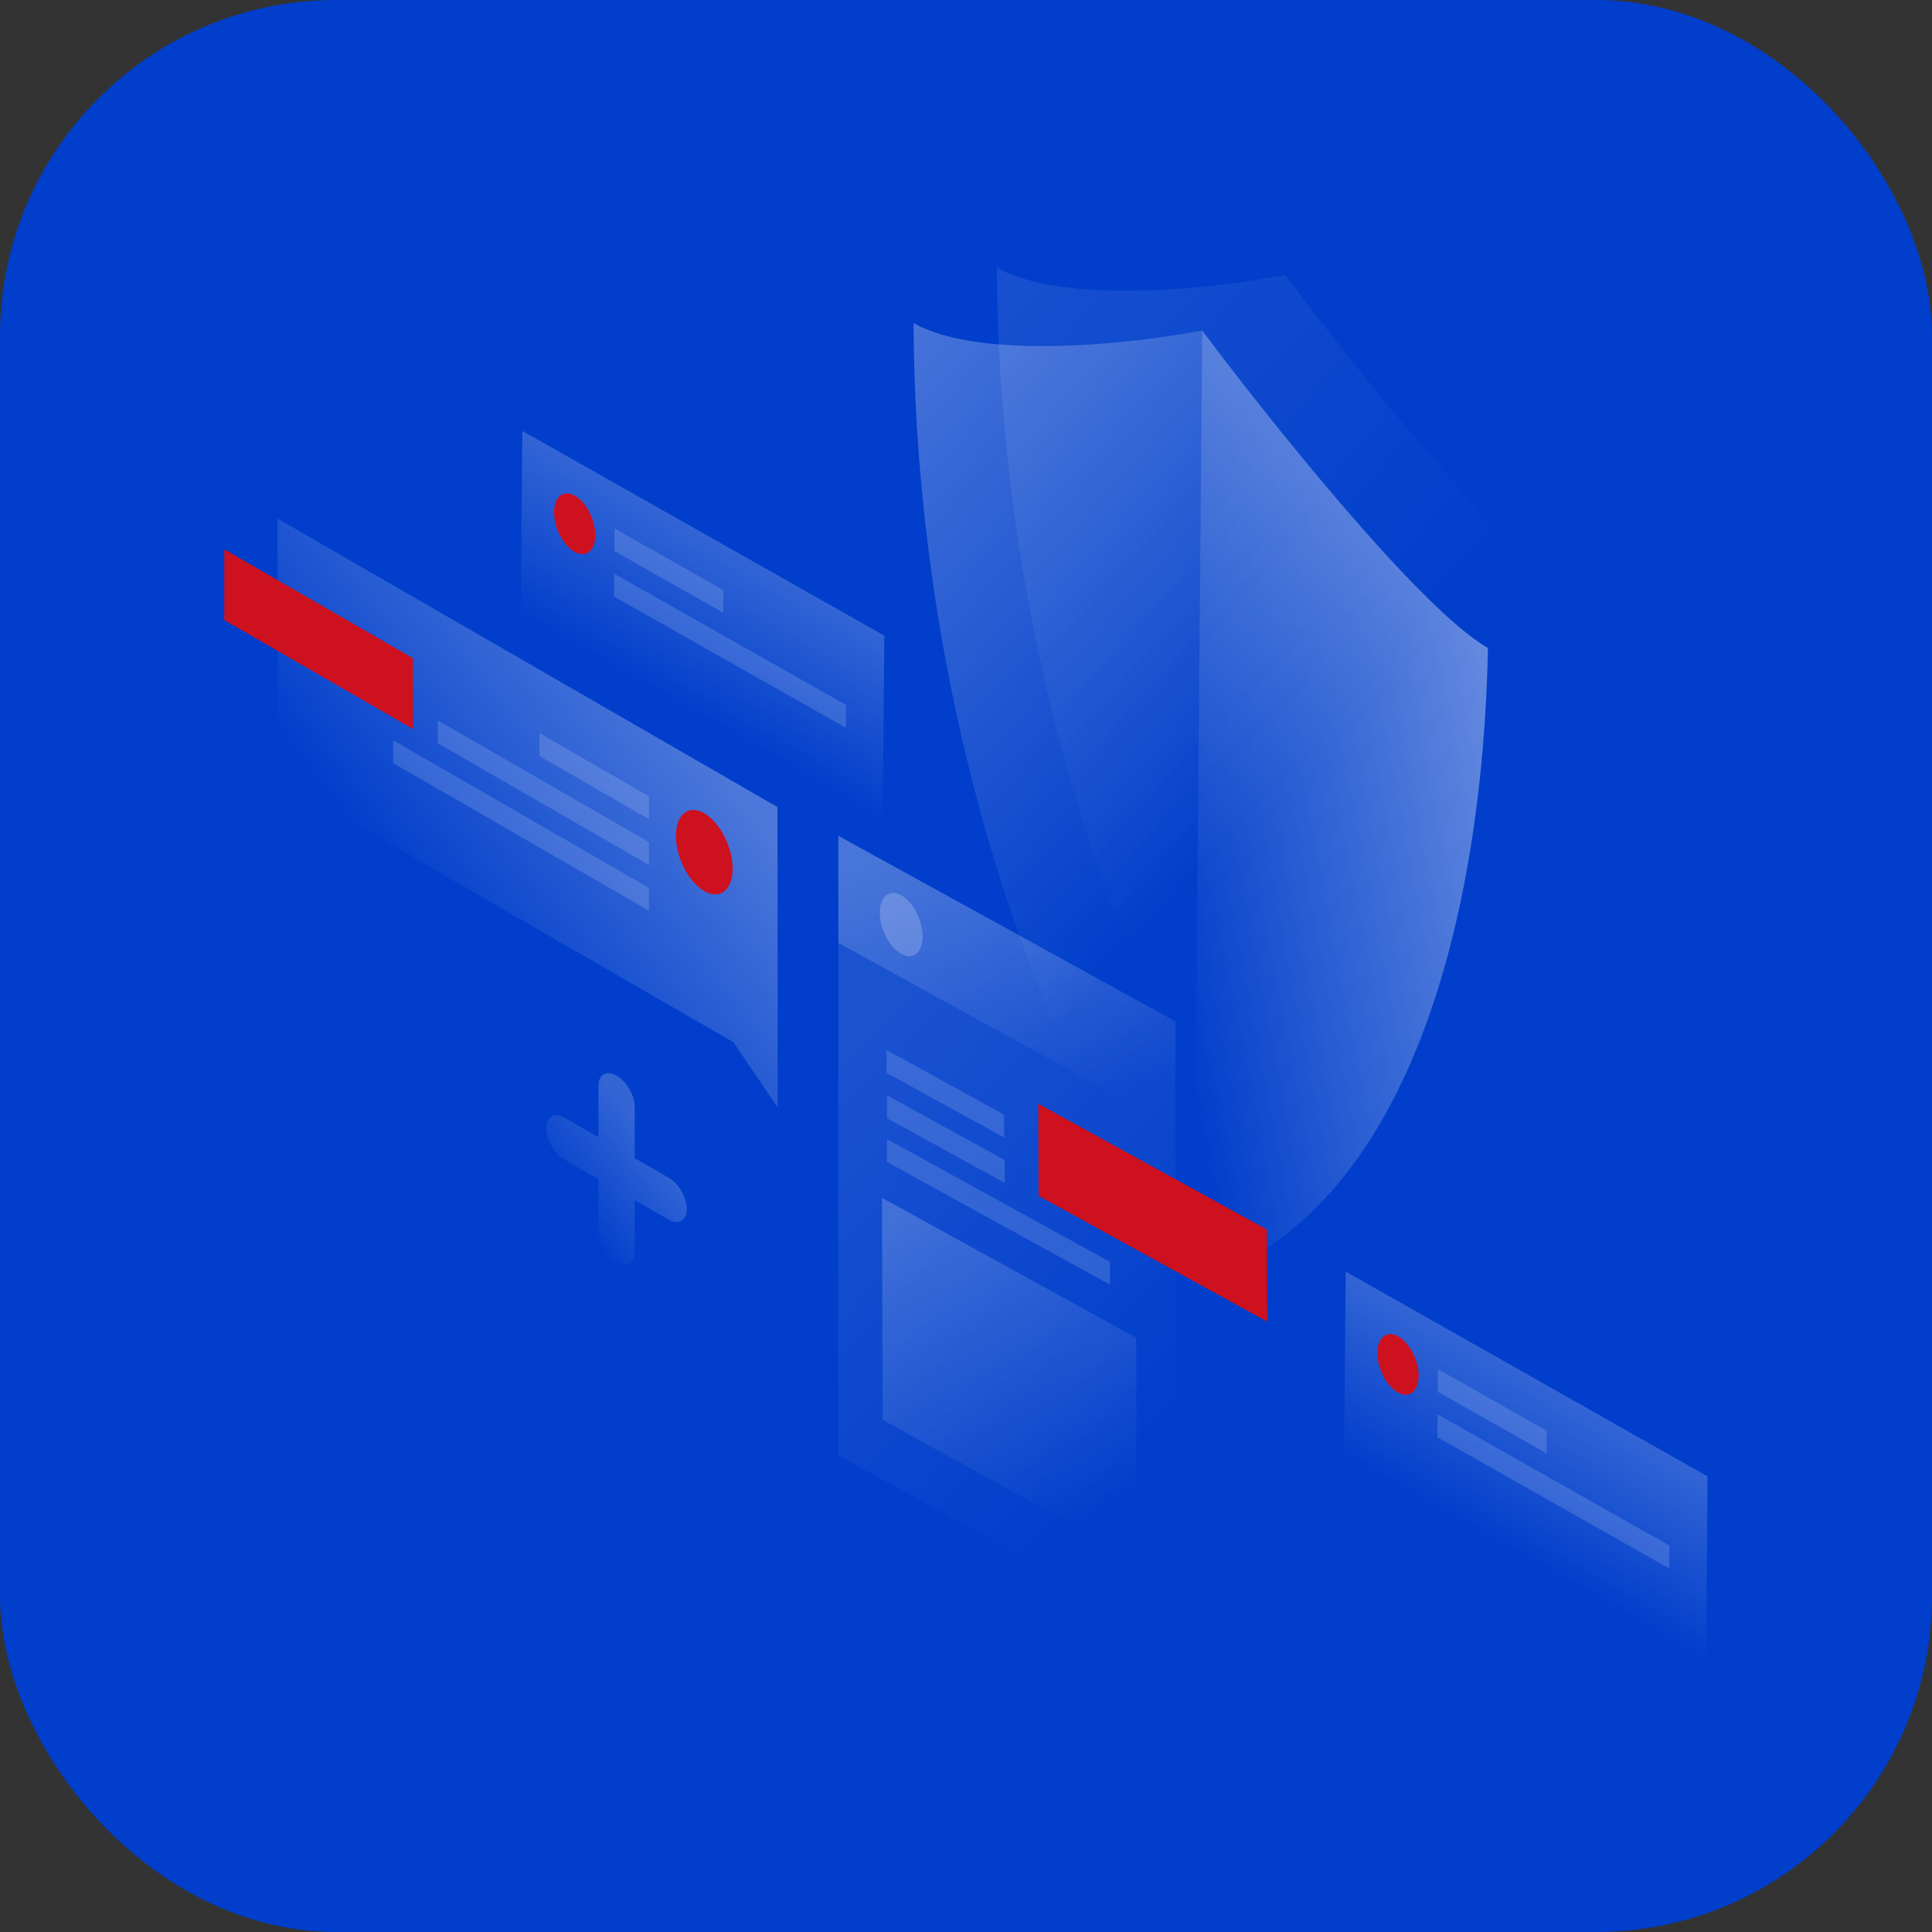 <svg width="1150" height="1150" viewBox="0 0 1150 1150" fill="none" xmlns="http://www.w3.org/2000/svg">
<rect x="0" y="0" width="1150" height="1150" fill="#333333" stroke="none"/>
<rect width="1150" height="1150" rx="200" fill="#003ECB"/>
<path opacity="0.2" d="M526.4 378.4L310.9 256.5L309.9 368.2L525.4 490.1L526.4 378.4Z" fill="url(#paint0_linear_1_34)"/>
<path opacity="0.15" d="M365.8 314.6L430.6 351.3L430.5 364.7L365.7 328L365.8 314.6Z" fill="white"/>
<path opacity="0.15" d="M365.6 341.5L503.6 419.6L503.5 433.2L365.5 355.1L365.6 341.5Z" fill="white"/>
<path d="M354.3 318.7C354.2 327.9 348.7 332.3 341.9 328.4C335.1 324.6 329.7 314 329.8 304.8C329.9 295.6 335.4 291.2 342.2 295.1C349 298.9 354.4 309.5 354.3 318.7Z" fill="#CE111E"/>
<path opacity="0.2" d="M1016.4 878.8L801 756.9L800 868.6L1015.5 990.5L1016.4 878.8Z" fill="url(#paint1_linear_1_34)"/>
<path opacity="0.15" d="M855.9 815L920.7 851.7L920.6 865.1L855.8 828.4L855.9 815Z" fill="white"/>
<path opacity="0.15" d="M855.7 841.9L993.7 920L993.6 933.6L855.6 855.5L855.7 841.9Z" fill="white"/>
<path d="M844.4 819.1C844.3 828.3 838.8 832.7 832 828.8C825.2 825 819.8 814.4 819.9 805.2C820 796 825.5 791.6 832.3 795.5C839.1 799.3 844.5 809.9 844.4 819.1Z" fill="#CE111E"/>
<path opacity="0.1" d="M765.1 163.7C724.5 171.6 633.2 181.8 593.4 159.3C593.7 318.5 632.7 544.4 760.2 730.7C889.7 689.8 932.2 510.1 935.2 352.8C895.4 330.2 805.2 217.3 765.1 163.7Z" fill="url(#paint2_linear_1_34)"/>
<path opacity="0.3" d="M715.5 196.7C674.9 204.6 583.6 214.8 543.8 192.3C544.1 351.5 583.1 577.4 710.6 763.7C840.1 722.8 882.6 543 885.6 385.8C845.8 363.2 755.6 250.3 715.5 196.7Z" fill="url(#paint3_linear_1_34)"/>
<path opacity="0.4" d="M885.7 385.7C845.8 363.1 755.7 250.3 715.6 196.7L710.7 763.6C840.1 722.8 882.6 543 885.7 385.7Z" fill="url(#paint4_linear_1_34)"/>
<path opacity="0.1" d="M499 497.5L699.7 608L699.8 976.7L499.1 866.3L499 497.5Z" fill="url(#paint5_linear_1_34)"/>
<path opacity="0.2" d="M525 713L676.3 796.3L676.7 928.5L525.4 845.2L525 713Z" fill="url(#paint6_linear_1_34)"/>
<path opacity="0.15" d="M527.7 625L597.7 663.5V677.1L527.7 638.6V625Z" fill="white"/>
<path opacity="0.15" d="M528 652L598 690.5V704.1L528 665.6V652Z" fill="white"/>
<path opacity="0.15" d="M527.9 678L660.7 751.1V764.7L527.9 691.6V678Z" fill="white"/>
<path opacity="0.2" d="M499 497.5L699.7 608L699.9 671.7L499.1 561.3L499 497.5Z" fill="url(#paint7_linear_1_34)"/>
<path opacity="0.2" d="M549.2 557.4C549.2 567 543.5 571.7 536.5 567.8C529.5 563.9 523.7 553 523.7 543.3C523.7 533.7 529.4 529 536.4 532.9C543.5 536.8 549.2 547.8 549.2 557.4Z" fill="white"/>
<path d="M618.2 711.8L618 657L754.1 731.9L754.3 786.7L618.2 711.8Z" fill="#CE111E"/>
<path opacity="0.3" d="M462.8 480.4L165.2 308.7L165.3 463.8L436.6 620.4L462.9 659.3L462.8 480.4Z" fill="url(#paint8_linear_1_34)"/>
<path d="M133.5 369.1V327L245.8 391.8V433.9L133.5 369.1Z" fill="#CE111E"/>
<path opacity="0.15" d="M386.3 474L321.1 436.4V450L386.3 487.6V474Z" fill="white"/>
<path opacity="0.15" d="M386.3 501.3L260.6 428.8V442.4L386.3 514.9V501.3Z" fill="white"/>
<path opacity="0.15" d="M386.3 528.5L234 440.6V454.2L386.3 542.1V528.5Z" fill="white"/>
<path d="M402.3 497.5C402.3 510.3 409.9 525 419.2 530.4C428.5 535.8 436.1 529.8 436.1 517C436.1 504.2 428.5 489.5 419.2 484.1C409.9 478.7 402.3 484.7 402.3 497.5Z" fill="#CE111E"/>
<path opacity="0.2" d="M367 640.2C373 643.6 377.8 652 377.8 658.9V689.4L398 701C404 704.4 408.8 712.8 408.8 719.7C408.8 726.6 404 729.4 398 726L377.8 714.4V744.9C377.8 751.8 373 754.6 367 751.2C361 747.8 356.2 739.4 356.2 732.5V702L336 690.3C330 686.9 325.2 678.5 325.2 671.6C325.2 664.7 330 661.9 336 665.3L356.2 676.9V646.4C356.2 639.6 361 636.8 367 640.2Z" fill="url(#paint9_linear_1_34)"/>
<defs>
<linearGradient id="paint0_linear_1_34" x1="442.192" y1="330.765" x2="394.083" y2="415.785" gradientUnits="userSpaceOnUse">
<stop stop-color="white"/>
<stop offset="1" stop-color="white" stop-opacity="0"/>
</linearGradient>
<linearGradient id="paint1_linear_1_34" x1="932.271" y1="831.173" x2="884.162" y2="916.193" gradientUnits="userSpaceOnUse">
<stop stop-color="white"/>
<stop offset="1" stop-color="white" stop-opacity="0"/>
</linearGradient>
<linearGradient id="paint2_linear_1_34" x1="503.355" y1="215.119" x2="781.916" y2="464.429" gradientUnits="userSpaceOnUse">
<stop stop-color="white"/>
<stop offset="1" stop-color="white" stop-opacity="0"/>
</linearGradient>
<linearGradient id="paint3_linear_1_34" x1="453.764" y1="248.092" x2="732.325" y2="497.403" gradientUnits="userSpaceOnUse">
<stop stop-color="white"/>
<stop offset="1" stop-color="white" stop-opacity="0"/>
</linearGradient>
<linearGradient id="paint4_linear_1_34" x1="900.145" y1="444.359" x2="676.685" y2="487.127" gradientUnits="userSpaceOnUse">
<stop stop-color="white"/>
<stop offset="1" stop-color="white" stop-opacity="0"/>
</linearGradient>
<linearGradient id="paint5_linear_1_34" x1="500.193" y1="640.885" x2="710.659" y2="845.133" gradientUnits="userSpaceOnUse">
<stop stop-color="white"/>
<stop offset="1" stop-color="white" stop-opacity="0"/>
</linearGradient>
<linearGradient id="paint6_linear_1_34" x1="551.68" y1="715.913" x2="641.83" y2="908.152" gradientUnits="userSpaceOnUse">
<stop stop-color="white"/>
<stop offset="1" stop-color="white" stop-opacity="0"/>
</linearGradient>
<linearGradient id="paint7_linear_1_34" x1="567.08" y1="497.316" x2="629.877" y2="666.934" gradientUnits="userSpaceOnUse">
<stop stop-color="white"/>
<stop offset="1" stop-color="white" stop-opacity="0"/>
</linearGradient>
<linearGradient id="paint8_linear_1_34" x1="397.864" y1="418.294" x2="244.213" y2="538.598" gradientUnits="userSpaceOnUse">
<stop stop-color="white"/>
<stop offset="1" stop-color="white" stop-opacity="0"/>
</linearGradient>
<linearGradient id="paint9_linear_1_34" x1="387.892" y1="679.225" x2="335.534" y2="720.545" gradientUnits="userSpaceOnUse">
<stop stop-color="white"/>
<stop offset="1" stop-color="white" stop-opacity="0"/>
</linearGradient>
</defs>
</svg>
